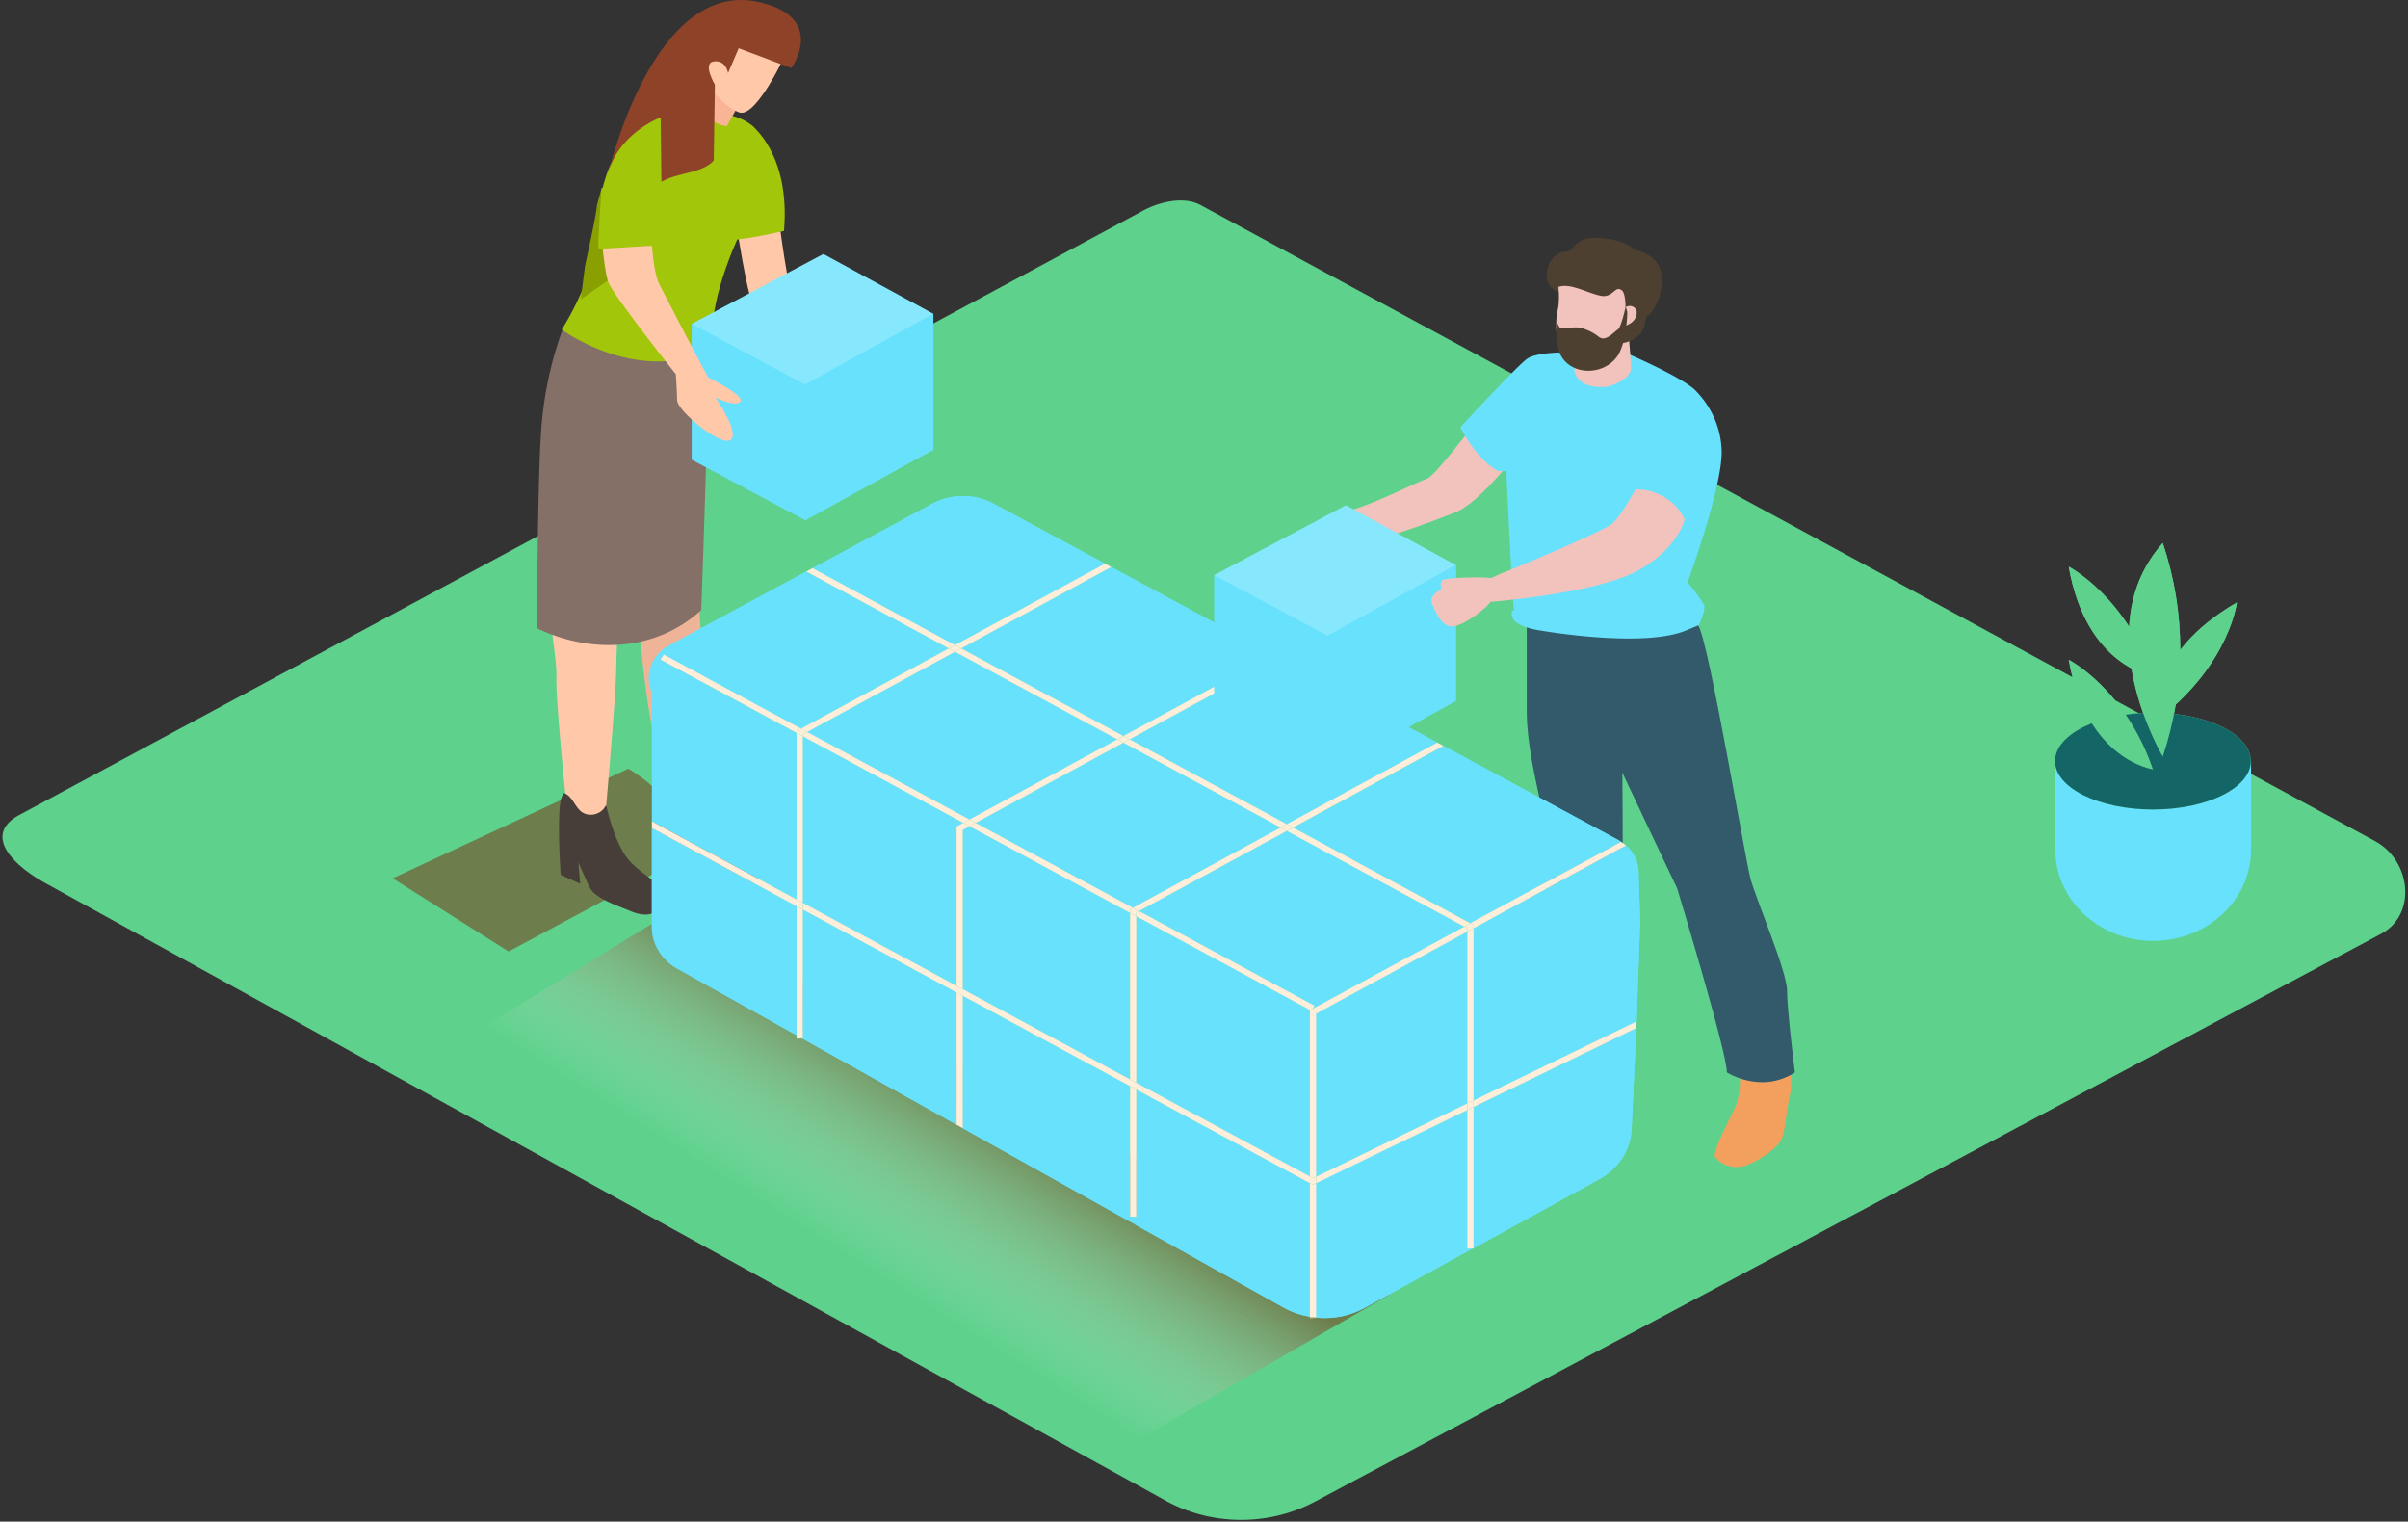 <svg width="603" height="381" fill="none" xmlns="http://www.w3.org/2000/svg"><rect width="100%" height="100%" fill="#333333" stroke="none"/><path d="M195.108 55.352s2.152 17.173 3.883 21.114c1.731 3.94 7.531 21.1 7.531 21.1s4.179 5.497 2.573 6.224c-1.606.727-4.132-4.232-4.132-4.232l-7.797-1.963s-6.954-17.203-8.575-20.969c-1.622-3.766-4.008-19.239-4.008-19.239" fill="#FFC8A9"/><path d="M292.547 376.11L12.317 221.649c-8.92-4.667-16.576-12.331-7.875-17.377L285.686 53.04c4.225-2.443 10.634-4.043 14.922-1.716l294.17 159.288c8.919 4.828 10.525 18.323 1.559 23.165L329.532 375.863c-5.608 3.04-11.971 4.661-18.457 4.705-6.487.043-12.874-1.493-18.528-4.458z" fill="#5ED18D"/><path style="mix-blend-mode:multiply" opacity=".63" d="M168.507 228.106l-57.271 35.016 168.275 100.512 68.483-39.495c-10.042-6.079-169.414-90.1-179.487-96.033z" fill="url(#paint0_linear)"/><path style="mix-blend-mode:multiply" opacity=".63" d="M522.881 214.466l-34.71 18.904 30.032 16.345 34.6-17.319c-9.901-6.006-19.865-12.055-29.922-17.93z" fill="url(#paint1_linear)"/><path d="M368.046 107.76c.515-1.018-8.591 11.386-10.774 12.142-3.93 1.352-18.041 9.001-24.808 8.957.499 2.167 5.738 4.363 6.237 6.53 3.914 1.454 19.631-4.712 25.868-7.155 5.395-2.123 13.846-12.826 13.846-12.826l-10.369-7.648z" fill="#F2C3BD"/><path d="M536.914 198.688c-7.968-.64-16.357-2.908-22.235-7.969v22.016c0 6.063 2.582 11.877 7.179 16.164 4.597 4.287 10.831 6.696 17.332 6.696 6.501 0 12.736-2.409 17.333-6.696 4.596-4.287 7.179-10.101 7.179-16.164v-22.321c-8.42 3.112-17.916 9.001-26.788 8.274z" fill="#68E1FD"/><path d="M539.128 202.687c13.537 0 24.511-5.423 24.511-12.113 0-6.69-10.974-12.113-24.511-12.113-13.538 0-24.512 5.423-24.512 12.113 0 6.69 10.974 12.113 24.512 12.113z" fill="#5ED18D"/><path d="M539.128 192.639s-16.668-2.283-21.081-27.426c.016 0 14.189 7.315 21.081 27.426zM541.591 189.44s-19.116-31.992 0-53.47c5.833 17.408 5.833 36.062 0 53.47z" fill="#5ED18D"/><path d="M539.128 169.329s-16.668-2.283-21.081-27.426c.016 0 14.189 7.315 21.081 27.426zM541.155 179.566s-4.241-15.211 18.992-28.72c0 0-1.746 15.051-18.992 28.72z" fill="#5ED18D"/><path d="M539.128 202.687c13.537 0 24.511-5.423 24.511-12.113 0-6.69-10.974-12.113-24.511-12.113-13.538 0-24.512 5.423-24.512 12.113 0 6.69 10.974 12.113 24.512 12.113z" fill="#146666"/><path d="M539.128 192.639s-16.668-2.283-21.081-27.426c.016 0 14.189 7.315 21.081 27.426zM541.591 189.44s-19.116-31.992 0-53.47c5.833 17.408 5.833 36.062 0 53.47z" fill="#5ED18D"/><path d="M539.128 169.329s-16.668-2.283-21.081-27.426c.016 0 14.189 7.315 21.081 27.426zM541.155 179.566s-4.241-15.211 18.992-28.72c0 0-1.746 15.051-18.992 28.72z" fill="#5ED18D"/><path d="M388.878 250.849a47.888 47.888 0 01-4.476 4.842 88.785 88.785 0 01-10.478 5.555c-1.387.524-3.321 1.163-3.321 3.228 0 2.065 2.916 3.999 7.063 3.752 4.148-.247 11.633-2.327 13.441-4.13 1.809-1.803 2.635-1.934 2.635-1.934s7.204 1.454 9.356-.131c1.559-1.192.405-7.707-.234-10.6a19.272 19.272 0 01-7.056 1.023 19.124 19.124 0 01-6.93-1.605zM435.718 269.098a25.098 25.098 0 01-.78 7.126c-.904 2.414-6.346 12.2-5.442 13.524a6.724 6.724 0 003.319 2.174 7.171 7.171 0 004.057-.008c3.368-1.09 8.544-4.464 9.449-7.125.904-2.661 1.294-8.812 1.949-10.746a16.29 16.29 0 000-5.817l-12.552.872z" fill="#F3A05E"/><path d="M397.937 162.785c0 .945 4.678 22.917 7.968 29.941 3.29 7.024 14.064 29.679 14.064 29.679s12.474 40.935 12.474 46.126c0 0 8.514 5.497 17.027 0 0 0-1.964-15.574-1.964-20.46 0-4.886-7.797-22.917-9.169-28.109-1.372-5.191-10.291-58.413-13.004-63.27-2.713-4.857-27.833-5.22-27.396 6.093z" fill="#335A6B"/><path d="M382.313 151.472v26.276c0 12.826 5.239 27.498 4.912 32.69-.328 5.191 0 41.24 0 41.24a16.739 16.739 0 008.038 2.04c2.826 0 5.601-.704 8.038-2.04 0 0 2.572-25.361 2.9-29.941.327-4.581 0-32.995 0-38.187 0-5.191-2.511-25.695-8.295-30.101-5.785-4.406-15.593-1.977-15.593-1.977z" fill="#335A6B"/><path d="M392.605 88.23s-7.625-.13-10.12 1.556c-2.495 1.687-16.778 17.188-16.778 17.188s3.883 8.144 9.559 10.994h1.933s1.559 33.227 1.934 34.9c0 0-1.139-.102-.297 1.963.842 2.065 6.097 2.908 6.097 2.908s26.227 4.755 37.329.102l3.118-1.294s1.809-3.883 1.388-5.046a46.528 46.528 0 00-4.163-5.686s8.529-23.267 8.529-32.588c-.06-5.878-2.519-11.515-6.876-15.763-4.164-3.62-17.605-9.306-17.605-9.306l-14.048.072z" fill="#68E1FD"/><path d="M394.054 88.187l.218 4.813s.796 4.77 8.498 3.795c0 0 5.957-1.629 5.676-5.046 0-.916-.779-9.96-.779-9.96" fill="#F2C3BD"/><path d="M391.591 73.31a4.691 4.691 0 01-1.701-.38 4.411 4.411 0 01-1.41-.967 4.08 4.08 0 01-.899-1.4 3.863 3.863 0 01-.247-1.615c.093-3.97 2.666-5.947 4.88-5.947 2.215 0 1.778-4.057 8.779-3.389 7.001.67 8.061 2.909 8.061 2.909s5.941.741 6.924 5.816c.982 5.075-2.215 10.18-3.275 10.587-1.06.407-.265 3.228-2.479 5.205-1.435 1.207-3.292 1.884-5.224 1.905" fill="#4D4030"/><path d="M390.25 71.842c.183 1.644.183 3.3 0 4.944-.343 1.643-2.589 10.048 4.989 15.152 0 0 7.578 1.047 11.367-7.27 0 0 1.31-10.616-.467-11.983-1.778-1.367-2.168 2.05-5.396 1.367-3.227-.683-7.546-3.286-10.493-2.21z" fill="#F2C3BD"/><path d="M407.215 76.844c-1.15.773-1.946 1.92-2.23 3.214a.975.975 0 00-.531.19.868.868 0 00-.315.442.817.817 0 00.018.53c.065.171.185.319.344.423 1.045.669 2.667 0 3.602-.582a3.433 3.433 0 001.335-1.282 3.126 3.126 0 00.427-1.742 1.577 1.577 0 00-.319-.747 1.746 1.746 0 00-.662-.516 1.868 1.868 0 00-1.669.07z" fill="#F2C3BD"/><path d="M407.09 76.786s-1.107 5.148-1.949 5.7c-.842.553-2.573 2.56-4.054 2.21a2.525 2.525 0 01-.718-.348 11.75 11.75 0 00-5.036-2.342c-2.23-.174-4.257.51-4.818-.087a5.579 5.579 0 01-.827-2.138s-.124 5.817.609 7.766a6.76 6.76 0 002.113 3.393 7.562 7.562 0 003.765 1.755 9.27 9.27 0 004.884-.468c1.546-.59 2.877-1.584 3.832-2.862 2.604-3.65 2.604-11.3 2.604-11.3l-.405-1.279z" fill="#4D4030"/><path style="mix-blend-mode:multiply" opacity=".63" d="M157.327 192.479l-59.002 27.44 29.033 18.322 51.051-27.352c-9.98-6.006-11.04-12.535-21.082-18.41z" fill="url(#paint2_linear)"/><path d="M173.949 128.772s.998 22.656 1.559 29.607c.562 6.951.265 39.189.265 39.189a14.352 14.352 0 01-6.938.844c-4.21-.422-8.28-32.544-8.233-36.907.046-4.362-6.44-28.05-6.471-37.706-.031-9.656 5.083-21.1 12.973-19.835 7.89 1.265 6.845 24.808 6.845 24.808z" fill="#EFB497"/><path d="M155.534 138.297s-1.122 22.656-1.232 29.621c-.109 6.966-2.806 37.285-2.806 37.285a23.536 23.536 0 01-9.2.712s-3.274-30.726-2.962-36.79c.218-4.362-3.961-27.774-3.119-37.386.842-9.612 7.048-20.606 14.782-18.701 7.734 1.905 4.537 25.259 4.537 25.259z" fill="#FFC8A9"/><path d="M181.901 208.737c-3.477-3.97-5.551-13.088-5.551-13.088s.141-.174-.265-.625a3.976 3.976 0 01-1.649 1.696 4.397 4.397 0 01-2.389.529c-3.649-.262-3.633-4.537-6.487-5.424-.156.276-.296.581-.467.93-1.388 2.909-.297 19.544-.297 19.544l4.896 2.24-.467-5.323s1.294 2.821 2.604 5.817c1.309 2.996 5.784 4.435 10.493 6.369 4.709 1.934 7.189.437 8.296-2.908 1.107-3.345-5.239-5.802-8.717-9.757z" fill="#473E39"/><path d="M175.601 152.751c1.17-31.817 1.949-62.965 1.949-62.965s-28.893-13.334-36.86-6.776a92.856 92.856 0 00-5.302 27.062c-.483 7.881-.842 26.829-.889 47.26 13.815 6.558 29.876 5.7 41.102-4.581z" fill="#847066"/><path d="M179.641 74.212a88.215 88.215 0 015.005-14.309c3.461-8.361 5.925-16.635 5.348-25.462a4.917 4.917 0 00-1.154-2.516c-4.958-4.9-15.811-3.766-15.811-3.766a32.471 32.471 0 00-4.49 0 .754.754 0 01-.208.536.86.86 0 01-.541.264c-12.474 1.308-16.419 13.843-18.072 23.732-1.122 6.718-1.356 13.654-3.96 20.081a71.41 71.41 0 01-5.099 9.772c3.586 2.473 19.803 12.535 36.362 5.526.92-4.566 1.575-9.248 2.62-13.858z" fill="#A2C609"/><path d="M188.014 31.227s9.964 7.082 8.311 26.597c0 0-9.481 2.196-12.786 2.181" fill="#A2C609"/><path d="M155.02 64.964l-4.382-17.857-1.169 4.362a.757.757 0 010 .233c-.655 4.813-2.822 13.873-3.025 15.283l-1.014 7.954 9.044-6.253.546-3.722z" fill="#89A000"/><path d="M187.827 22.168v.087c-.403.19-.734.49-.951.858-1.7 2.792-3.306 5.642-4.865 8.492a10.203 10.203 0 01-3.54-1.294c-1.855-1.034-3.404-2.484-4.506-4.217l1.996-9.06 11.866 5.134z" fill="#F9B495"/><path d="M198.04 10.098c.265.582-8.374 19.733-12.958 18.046-4.584-1.686-11.086-9.263-8.716-16.999 2.37-7.736 18.009-9.263 21.674-1.047z" fill="#FFC8A9"/><path d="M190.524.617c-27.147-6.718-38.42 43.625-38.42 43.625 2.199-10.717 13.332-14.847 13.332-14.847l.187 16.127c4.085-2.4 10.229-2.08 13.113-5.323l.281-19.005s-3.243-5.439-.234-5.817c3.009-.378 3.539 2.908 3.539 2.908l2.651-6.209 13.192 4.959s8.95-12.317-7.641-16.418z" fill="#8E4228"/><path d="M157.499 215.411c-3.477-3.97-5.551-13.087-5.551-13.087s.14-.175-.265-.626a3.971 3.971 0 01-1.634 1.739 4.396 4.396 0 01-2.405.559c-3.648-.262-3.633-4.537-6.486-5.424-.156.276-.296.581-.468.93-1.388 2.909-.296 19.544-.296 19.544l4.896 2.24-.468-5.322s1.294 2.821 2.604 5.816c1.31 2.996 5.785 4.435 10.494 6.369 4.709 1.934 7.188.437 8.295-2.908 1.107-3.345-5.239-5.86-8.716-9.83z" fill="#473E39"/><path d="M329.579 294.648l37.859-18.351v-43.029l-37.859 20.547v40.833zM285.234 228.12l43.955 23.718-.468.756 37.937-20.576-44.423-23.965-37.001 20.067zM322.234 206.366l37.672-20.431-39.402-21.231-37.625 20.417 39.355 21.245zM368.202 231.13l37.734-20.358c-.219-.145-.437-.291-.671-.421l-43.737-23.558-37.672 20.446 44.346 23.891zM276.704 141.133l-27.879-15.007a16.235 16.235 0 00-7.687-1.921c-2.699 0-5.35.662-7.688 1.921l-30 16.155 35.645 19.239 37.609-20.387zM242.775 206.89l-1.684.901v39.888l41.897 22.597v-41.69l-40.213-21.696zM279.776 185.135l-40.634-21.928-37.017 20.067 40.634 21.929 37.017-20.068zM328.098 252.928l-43.55-23.499v41.691l43.472 23.455v-41.603l.078-.044zM283.69 227.291l37.001-20.082-39.371-21.245-37.001 20.082 39.371 21.245z" fill="#68E1FD"/><path d="M241.216 206.046l-40.183-21.681v41.69l38.499 20.78v-39.873l1.684-.916z" fill="#68E1FD"/><path d="M199.49 183.521l-34.039-18.366.78-1.265 34.304 18.541 37.001-20.068-35.676-19.253-34.335 18.512c-2.135 1.146-3.749 2.979-4.539 5.155a8.85 8.85 0 00.251 6.667v6.34a9.063 9.063 0 000 .989v24.895l36.253 19.559v-41.706zM281.32 184.292l37.625-20.416-40.681-21.9-37.578 20.387 40.634 21.929zM284.547 272.807v31.846h-1.559v-32.69l-41.897-22.612v33.14l80.349 44.919a20.735 20.735 0 006.58 2.283v-33.445l-43.473-23.441zM367.423 277.94l-37.891 18.337v33.634c4.244.433 8.525-.418 12.209-2.428l27.116-14.92h-1.434V277.94zM368.982 312.563l31.544-17.319c2.351-1.292 4.318-3.111 5.723-5.292a14.53 14.53 0 002.322-7.199l1.185-25.317-40.774 19.748v35.379zM410.739 230.912l-.406-12.186a8.944 8.944 0 00-.777-3.807 9.511 9.511 0 00-2.341-3.202l-38.233 20.708v43.115l40.852-19.791.889-24.837M201.033 227.742v32.283h-.14l38.639 21.594v-33.111l-38.499-20.766zM163.237 207.34v24.721a11.577 11.577 0 001.702 6.016c1.115 1.835 2.72 3.369 4.66 4.454l29.891 16.708v-32.34l-36.253-19.559zM329.579 294.648l37.859-18.351v-43.029l-37.859 20.547v40.833zM285.234 228.12l43.955 23.718-.468.756 37.937-20.576-44.423-23.965-37.001 20.067zM322.234 206.366l37.672-20.431-39.402-21.231-37.625 20.417 39.355 21.245zM368.202 231.13l37.734-20.358c-.219-.145-.437-.291-.671-.421l-43.737-23.558-37.672 20.446 44.346 23.891zM276.704 141.133l-27.879-15.007a16.235 16.235 0 00-7.687-1.921c-2.699 0-5.35.662-7.688 1.921l-30 16.155 35.645 19.239 37.609-20.387zM242.775 206.89l-1.684.901v39.888l41.897 22.597v-41.69l-40.213-21.696z" fill="#68E1FD"/><path d="M279.776 185.135l-40.634-21.928-37.017 20.067 40.634 21.929 37.017-20.068zM328.098 252.928l-43.55-23.499v41.691l43.472 23.455v-41.603l.078-.044zM283.69 227.291l37.001-20.082-39.371-21.245-37.001 20.082 39.371 21.245zM241.216 206.046l-40.183-21.681v41.69l38.499 20.78v-39.873l1.684-.916zM201.906 143.11l-34.381 18.512a10.004 10.004 0 00-2.277 1.716c.304.211.622.406.951.581l34.304 18.541 37.032-20.097-35.629-19.253zM281.32 184.292l37.625-20.416-40.681-21.9-37.578 20.387 40.634 21.929zM284.548 272.807v31.846h-.234v2.021l37.095 20.736a20.735 20.735 0 006.58 2.283v-33.445l-43.441-23.441zM282.755 301.963a.638.638 0 01.202-.48v-29.52l-41.897-22.612v33.14l41.695 23.267v-3.795zM367.423 277.94l-37.891 18.337v33.634c4.244.433 8.525-.418 12.209-2.428l27.116-14.92h-1.434V277.94zM368.982 312.563l31.544-17.319c2.351-1.292 4.318-3.111 5.723-5.292a14.53 14.53 0 002.322-7.199l1.185-25.317-40.774 19.748v35.379zM410.739 230.912l-.406-12.186a8.944 8.944 0 00-.777-3.807 9.511 9.511 0 00-2.341-3.202l-38.233 20.708v43.115l40.852-19.791.889-24.837M201.033 227.742v32.283h-.14l38.639 21.594v-33.111l-38.499-20.766zM163.237 207.34v24.721a11.577 11.577 0 001.702 6.016c1.115 1.835 2.72 3.369 4.66 4.454l29.891 16.708v-32.34l-36.253-19.559z" fill="#68E1FD"/><path d="M282.988 304.653h1.559v-31.846l-1.559-.844v32.69zM285.234 228.12l37.001-20.067-1.544-.843-37.001 20.082 1.544.828zM282.988 228.586v41.69l1.559.844v-41.691l-1.559-.843zM323.794 207.21l37.672-20.446-1.56-.829-37.671 20.431 1.559.844zM282.879 185.121l37.625-20.417-1.559-.828-37.625 20.416 1.559.829zM239.532 248.508v33.111l1.559.872v-33.14l-1.559-.843zM242.775 206.889l-1.559-.843-1.684.916v39.873l1.559.844v-39.888l1.684-.902zM244.319 206.046l37.001-20.082-1.544-.829-37.017 20.068 1.56.843zM199.474 260.025h1.419l-1.419-.8v.8zM239.142 163.207l-1.559-.844-37.001 20.082 1.543.829 37.017-20.067zM240.685 162.363l37.578-20.387-1.559-.843-37.578 20.387 1.559.843z" fill="#FFEED9"/><path d="M201.034 227.742l-1.56-.843v32.326l1.419.8h.141v-32.283zM201.034 184.365l-1.56-.844v41.691l1.56.844v-41.691z" fill="#FFEED9"/><path d="M242.759 205.203l-40.634-21.929-1.092.596v.495l40.183 21.681 1.543-.843zM284.548 229.429l43.55 23.499.312-.16.311-.174.468-.756-43.955-23.718-.686.378v.931zM283.69 227.291l-39.371-21.245-1.544.843 40.213 21.697v-.931l.702-.364zM200.582 182.445l-34.367-18.54-.779 1.25 34.038 18.366v-.494l1.108-.582z" fill="#FFEED9"/><path d="M282.988 227.655v.931l1.559.843v-.931l.686-.378-1.544-.829-.701.364zM242.759 205.203l-1.543.844 1.559.843 1.544-.843-1.56-.844zM201.034 183.871l1.091-.597-1.544-.829-1.107.582v.495l1.56.844v-.495zM327.973 330.014h1.559c-.53 0-1.044-.131-1.559-.219v.219zM328.784 296.669l-.375-.203-.389-.204v33.446c.514.087 1.029.174 1.559.218v-33.649l-.795.392zM328.409 253.103l-.312-.175-.077.044v41.603l.795.437.764-.364v-40.833l37.859-20.547v-.829l-.78-.421-37.937 20.576-.312.509zM368.982 231.596v.843l38.186-20.722c-.384-.344-.796-.66-1.232-.945l-37.734 20.358.78.466z" fill="#FFEED9"/><path d="M328.098 252.929l.312.174.311-.509-.311.175-.312.16zM368.999 312.623v-.074l-.142.074h.142zM239.126 161.52l-35.66-19.253-1.56.843 35.676 19.253 1.544-.843zM367.438 277.94v34.681h1.419l.14-.072v-35.365l-1.559.756zM320.691 207.209l1.544-.843-39.356-21.245-1.559.843 39.371 21.245zM367.438 276.297l1.559-.756v-43.116l-1.559.843v43.029zM279.776 185.135l1.544-.843-40.634-21.929-1.544.844 40.634 21.928zM366.658 232.017l1.544-.843-44.408-23.964-1.559.843 44.423 23.964z" fill="#FFEED9"/><path d="M322.235 208.054l1.559-.844-1.559-.844-1.544.844 1.544.844zM281.32 185.965l1.559-.844-1.559-.829-1.544.844 1.544.829zM240.685 162.364l-1.559-.844-1.543.844 1.559.844 1.543-.844zM368.202 231.174l-1.543.844.779.422v.829l1.56-.844v-.829l-.796-.422zM199.474 225.212l-36.237-19.558v1.686l36.237 19.559v-1.687zM329.579 294.648v1.629l37.859-18.337v-1.643l-37.859 18.351zM368.997 277.184l40.759-19.762.078-1.673-40.837 19.791v1.644zM201.033 226.055v1.687l38.499 20.766v-1.673l-38.499-20.78zM284.548 271.12v1.687l43.472 23.455v-1.687l-43.472-23.455zM241.091 247.679v1.672l41.897 22.612v-1.687l-41.897-22.597zM282.988 270.276v1.687l1.559.844v-1.687l-1.559-.844zM239.532 246.835v1.673l1.559.843v-1.672l-1.559-.844z" fill="#FFEED9"/><path d="M199.474 225.212v1.687l1.56.843v-1.687l-1.56-.843zM328.815 295.012l-.795-.437v1.687l.389.204.375.203.795-.392v-1.629l-.764.364zM367.438 277.94l1.559-.756v-1.644l-1.559.757v1.643z" fill="#FFEED9"/><path d="M304.038 144.012v33.998l28.441 15.167 32.09-17.683v-33.998" fill="#68E1FD"/><path d="M304.038 144.012l32.994-17.508 27.537 14.992-32.09 17.683-28.441-15.167z" fill="#68E1FD"/><path opacity=".21" d="M304.038 144.012l32.994-17.508 27.537 14.992-32.09 17.683-28.441-15.167z" fill="#fff"/><path d="M332.479 159.179v33.998l32.089-17.683v-33.998l-32.089 17.683z" fill="#68E1FD"/><path d="M409.554 122.534s-3.696 6.762-5.848 8.608c-2.151 1.847-25.244 11.532-27.38 12.303-2.136.77-2.48 1.454-3.633 1.236-1.154-.218-11.211-.16-11.71.77a2.478 2.478 0 000 2.007s-3.119 1.687-2.48 3.388c.64 1.702 2.308 6.006 5.115 6.006 2.806 0 9.075-4.93 9.574-6.151 0 0 25.712-2.007 36.362-7.533 10.649-5.525 12.302-13.087 12.302-13.087-1.014-2.256-2.725-4.179-4.917-5.524a13.895 13.895 0 00-7.385-2.023z" fill="#F2C3BD"/><path d="M173.2 81.105v33.998l28.426 15.167 32.105-17.683V78.589" fill="#68E1FD"/><path d="M173.2 81.105l32.994-17.508 27.537 14.992-32.105 17.697L173.2 81.105z" fill="#68E1FD"/><path opacity=".21" d="M173.2 81.105l32.994-17.508 27.537 14.992-32.105 17.697L173.2 81.105z" fill="#fff"/><path d="M201.626 96.286v33.984l32.105-17.683V78.589l-32.105 17.697z" fill="#68E1FD"/><path d="M162.987 56.108s.156 11.386 2.168 15.167c2.011 3.78 11.819 22.975 12.286 23.266.468.291 9.107 4.523 7.968 6.02-1.138 1.498-6.237-1.017-6.237-1.017s6.237 9.015 3.727 10.629c-2.511 1.615-13.269-7.27-13.332-9.917-.062-2.647-.327-6.558-.327-6.558s-15.718-19.762-16.934-23.107c-1.216-3.344-2.089-16.243-2.089-16.243s7.063-3.533 12.77 1.76z" fill="#FFC8A9"/><path d="M163.814 45.565l1.122 15.996c-1.559-.262-14.797.974-15.062.61-.265-.363.764-15.064.764-15.064" fill="#A2C609"/><defs><linearGradient id="paint0_linear" x1="213.554" y1="315.617" x2="241.083" y2="271.953" gradientUnits="userSpaceOnUse"><stop stop-color="#fff" stop-opacity="0"/><stop offset=".99" stop-color="#754C24"/></linearGradient><linearGradient id="paint1_linear" x1="22046" y1="7278.7" x2="22314.8" y2="6482.57" gradientUnits="userSpaceOnUse"><stop stop-color="#fff" stop-opacity="0"/><stop offset=".99" stop-color="#754C24"/></linearGradient><linearGradient id="paint2_linear" x1="7088.02" y1="8708.85" x2="7857.92" y2="7229.77" gradientUnits="userSpaceOnUse"><stop stop-color="#fff" stop-opacity="0"/><stop offset=".99" stop-color="#754C24"/></linearGradient></defs></svg>